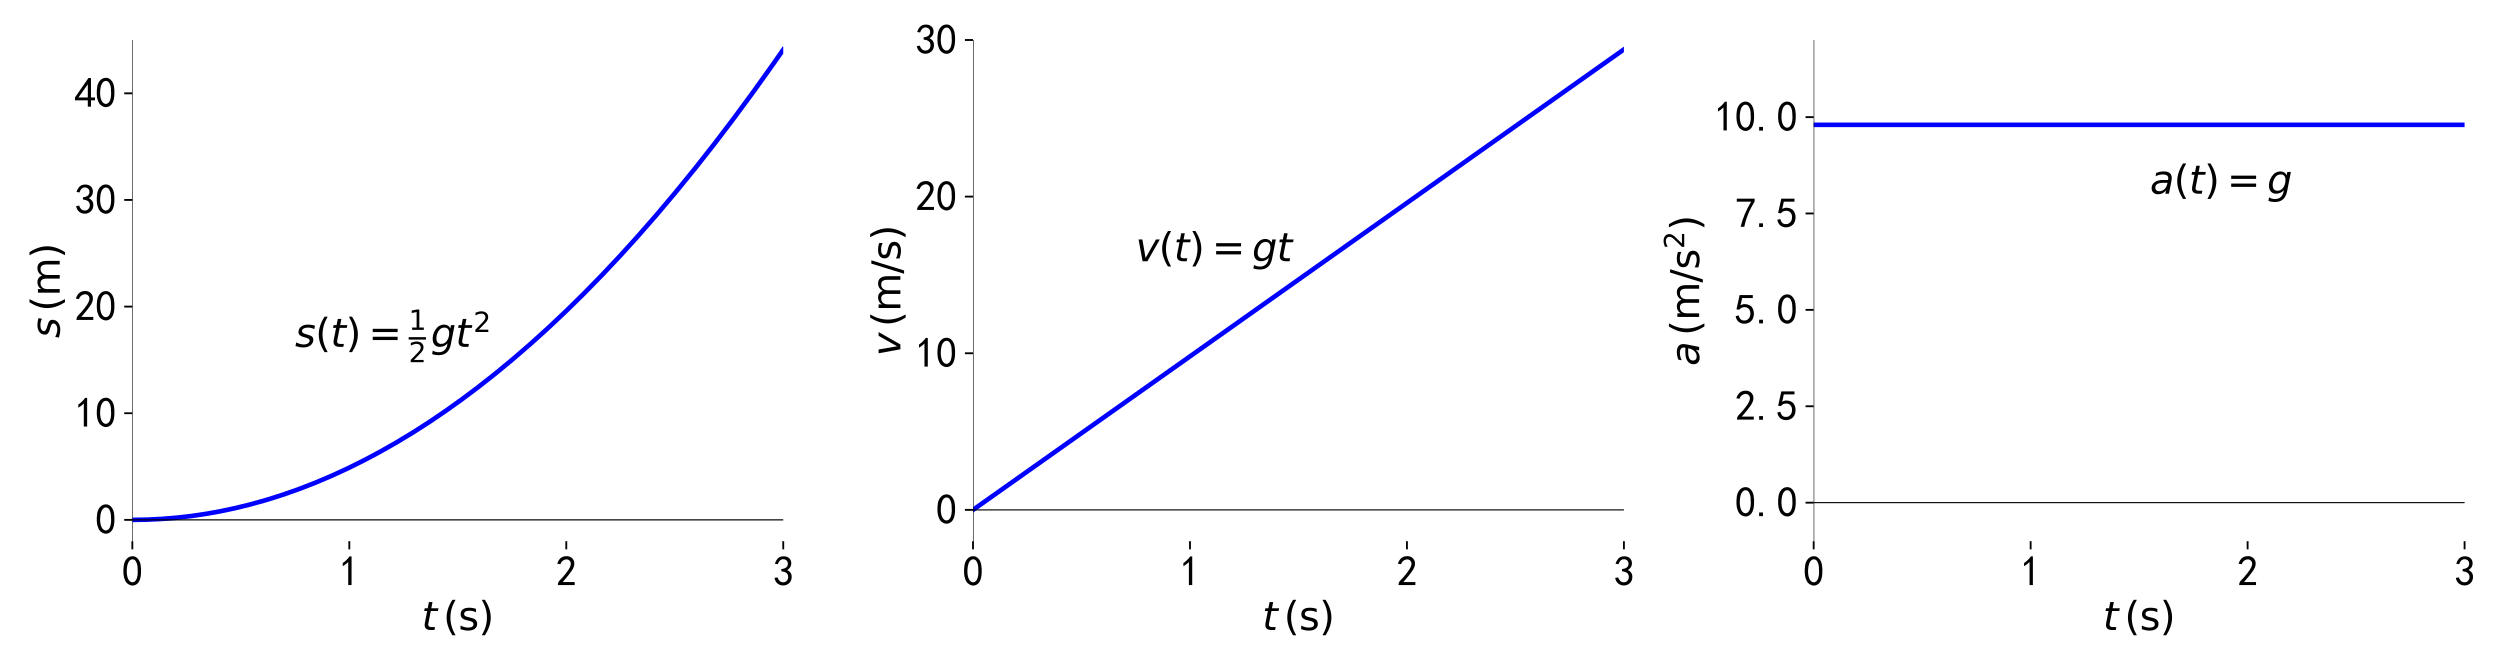 <?xml version="1.0" encoding="utf-8" standalone="no"?>
<!DOCTYPE svg PUBLIC "-//W3C//DTD SVG 1.1//EN"
  "http://www.w3.org/Graphics/SVG/1.1/DTD/svg11.dtd">
<svg xmlns:xlink="http://www.w3.org/1999/xlink" width="1080pt" height="288pt" viewBox="0 0 1080 288" xmlns="http://www.w3.org/2000/svg" version="1.1">
 <defs>
  <style type="text/css">*{stroke-linejoin: round; stroke-linecap: butt}</style>
 </defs>
 <g id="figure_1">
  <g id="patch_1">
   <path d="M 0 288 
L 1080 288 
L 1080 0 
L 0 0 
z
" style="fill: #ffffff"/>
  </g>
  <g id="axes_1">
   <g id="patch_2">
    <path d="M 57.17 233.8 
L 338.364 233.8 
L 338.364 17.28 
L 57.17 17.28 
z
" style="fill: #ffffff"/>
   </g>
   <g id="matplotlib.axis_1">
    <g id="xtick_1">
     <g id="line2d_1">
      <defs>
       <path id="m3a3aeb8502" d="M 0 0 
L 0 3.5 
" style="stroke: #000000; stroke-width: 0.8"/>
      </defs>
      <g>
       <use xlink:href="#m3a3aeb8502" x="57.17" y="233.8" style="stroke: #000000; stroke-width: 0.8"/>
      </g>
     </g>
     <g id="text_1">
      <!-- 0 -->
      <g transform="translate(52.67 253.175) scale(0.18 -0.18)">
       <defs>
        <path id="SimHei-30" d="M 225 2537 
Q 250 3200 412 3587 
Q 575 3975 875 4225 
Q 1175 4475 1612 4475 
Q 2050 4475 2375 4112 
Q 2700 3750 2800 3200 
Q 2900 2650 2862 1937 
Q 2825 1225 2612 775 
Q 2400 325 1975 150 
Q 1550 -25 1125 187 
Q 700 400 525 750 
Q 350 1100 275 1487 
Q 200 1875 225 2537 
z
M 750 2687 
Q 675 2000 800 1462 
Q 925 925 1212 700 
Q 1500 475 1800 612 
Q 2100 750 2237 1162 
Q 2375 1575 2375 2062 
Q 2375 2550 2337 2950 
Q 2300 3350 2112 3675 
Q 1925 4000 1612 4012 
Q 1300 4025 1062 3700 
Q 825 3375 750 2687 
z
" transform="scale(0.016)"/>
       </defs>
       <use xlink:href="#SimHei-30"/>
      </g>
     </g>
    </g>
    <g id="xtick_2">
     <g id="line2d_2">
      <g>
       <use xlink:href="#m3a3aeb8502" x="150.901" y="233.8" style="stroke: #000000; stroke-width: 0.8"/>
      </g>
     </g>
     <g id="text_2">
      <!-- 1 -->
      <g transform="translate(146.401 253.175) scale(0.18 -0.18)">
       <defs>
        <path id="SimHei-31" d="M 1400 3600 
Q 1075 3275 575 2975 
L 575 3450 
Q 1200 3875 1600 4450 
L 1900 4450 
L 1900 150 
L 1400 150 
L 1400 3600 
z
" transform="scale(0.016)"/>
       </defs>
       <use xlink:href="#SimHei-31"/>
      </g>
     </g>
    </g>
    <g id="xtick_3">
     <g id="line2d_3">
      <g>
       <use xlink:href="#m3a3aeb8502" x="244.633" y="233.8" style="stroke: #000000; stroke-width: 0.8"/>
      </g>
     </g>
     <g id="text_3">
      <!-- 2 -->
      <g transform="translate(240.133 253.175) scale(0.18 -0.18)">
       <defs>
        <path id="SimHei-32" d="M 300 250 
Q 325 625 650 925 
Q 975 1225 1475 1862 
Q 1975 2500 2125 2850 
Q 2275 3200 2237 3450 
Q 2200 3700 2000 3862 
Q 1800 4025 1537 4000 
Q 1275 3975 1037 3800 
Q 800 3625 675 3275 
L 200 3350 
Q 400 3925 712 4187 
Q 1025 4450 1450 4475 
Q 1700 4500 1900 4462 
Q 2100 4425 2312 4287 
Q 2525 4150 2662 3875 
Q 2800 3600 2762 3212 
Q 2725 2825 2375 2287 
Q 2025 1750 1025 600 
L 2825 600 
L 2825 150 
L 300 150 
L 300 250 
z
" transform="scale(0.016)"/>
       </defs>
       <use xlink:href="#SimHei-32"/>
      </g>
     </g>
    </g>
    <g id="xtick_4">
     <g id="line2d_4">
      <g>
       <use xlink:href="#m3a3aeb8502" x="338.364" y="233.8" style="stroke: #000000; stroke-width: 0.8"/>
      </g>
     </g>
     <g id="text_4">
      <!-- 3 -->
      <g transform="translate(333.864 253.175) scale(0.18 -0.18)">
       <defs>
        <path id="SimHei-33" d="M 250 1225 
L 700 1300 
Q 800 975 1025 762 
Q 1250 550 1587 562 
Q 1925 575 2125 837 
Q 2325 1100 2300 1437 
Q 2275 1775 2037 1962 
Q 1800 2150 1275 2225 
L 1275 2550 
Q 1800 2600 2037 2825 
Q 2275 3050 2250 3412 
Q 2225 3775 1925 3937 
Q 1625 4100 1287 3975 
Q 950 3850 750 3275 
L 300 3350 
Q 450 3800 712 4100 
Q 975 4400 1425 4450 
Q 1875 4500 2212 4337 
Q 2550 4175 2687 3837 
Q 2825 3500 2725 3100 
Q 2625 2700 2150 2400 
Q 2500 2250 2687 1950 
Q 2875 1650 2812 1162 
Q 2750 675 2375 375 
Q 2000 75 1525 87 
Q 1050 100 700 387 
Q 350 675 250 1225 
z
" transform="scale(0.016)"/>
       </defs>
       <use xlink:href="#SimHei-33"/>
      </g>
     </g>
    </g>
    <g id="text_5">
     <!-- $t\,(\mathrm{s})$ -->
     <g transform="translate(182.143 272.193) scale(0.168 -0.168)">
      <defs>
       <path id="DejaVuSans-Oblique-74" d="M 2706 3500 
L 2619 3053 
L 1472 3053 
L 1100 1153 
Q 1081 1047 1072 975 
Q 1063 903 1063 863 
Q 1063 663 1183 572 
Q 1303 481 1569 481 
L 2150 481 
L 2053 0 
L 1503 0 
Q 991 0 739 200 
Q 488 400 488 806 
Q 488 878 497 964 
Q 506 1050 525 1153 
L 897 3053 
L 409 3053 
L 500 3500 
L 978 3500 
L 1172 4494 
L 1747 4494 
L 1556 3500 
L 2706 3500 
z
" transform="scale(0.016)"/>
       <path id="DejaVuSans-28" d="M 1984 4856 
Q 1566 4138 1362 3434 
Q 1159 2731 1159 2009 
Q 1159 1288 1364 580 
Q 1569 -128 1984 -844 
L 1484 -844 
Q 1016 -109 783 600 
Q 550 1309 550 2009 
Q 550 2706 781 3412 
Q 1013 4119 1484 4856 
L 1984 4856 
z
" transform="scale(0.016)"/>
       <path id="DejaVuSans-73" d="M 2834 3397 
L 2834 2853 
Q 2591 2978 2328 3040 
Q 2066 3103 1784 3103 
Q 1356 3103 1142 2972 
Q 928 2841 928 2578 
Q 928 2378 1081 2264 
Q 1234 2150 1697 2047 
L 1894 2003 
Q 2506 1872 2764 1633 
Q 3022 1394 3022 966 
Q 3022 478 2636 193 
Q 2250 -91 1575 -91 
Q 1294 -91 989 -36 
Q 684 19 347 128 
L 347 722 
Q 666 556 975 473 
Q 1284 391 1588 391 
Q 1994 391 2212 530 
Q 2431 669 2431 922 
Q 2431 1156 2273 1281 
Q 2116 1406 1581 1522 
L 1381 1569 
Q 847 1681 609 1914 
Q 372 2147 372 2553 
Q 372 3047 722 3315 
Q 1072 3584 1716 3584 
Q 2034 3584 2315 3537 
Q 2597 3491 2834 3397 
z
" transform="scale(0.016)"/>
       <path id="DejaVuSans-29" d="M 513 4856 
L 1013 4856 
Q 1481 4119 1714 3412 
Q 1947 2706 1947 2009 
Q 1947 1309 1714 600 
Q 1481 -109 1013 -844 
L 513 -844 
Q 928 -128 1133 580 
Q 1338 1288 1338 2009 
Q 1338 2731 1133 3434 
Q 928 4138 513 4856 
z
" transform="scale(0.016)"/>
      </defs>
      <use xlink:href="#DejaVuSans-Oblique-74" transform="translate(0 0.125)"/>
      <use xlink:href="#DejaVuSans-28" transform="translate(55.445 0.125)"/>
      <use xlink:href="#DejaVuSans-73" transform="translate(94.458 0.125)"/>
      <use xlink:href="#DejaVuSans-29" transform="translate(146.558 0.125)"/>
     </g>
    </g>
   </g>
   <g id="matplotlib.axis_2">
    <g id="ytick_1">
     <g id="line2d_5">
      <defs>
       <path id="m02542a893c" d="M 0 0 
L -3.5 0 
" style="stroke: #000000; stroke-width: 0.8"/>
      </defs>
      <g>
       <use xlink:href="#m02542a893c" x="57.17" y="224.586" style="stroke: #000000; stroke-width: 0.8"/>
      </g>
     </g>
     <g id="text_6">
      <!-- 0 -->
      <g transform="translate(41.17 230.774) scale(0.18 -0.18)">
       <use xlink:href="#SimHei-30"/>
      </g>
     </g>
    </g>
    <g id="ytick_2">
     <g id="line2d_6">
      <g>
       <use xlink:href="#m02542a893c" x="57.17" y="178.518" style="stroke: #000000; stroke-width: 0.8"/>
      </g>
     </g>
     <g id="text_7">
      <!-- 10 -->
      <g transform="translate(32.17 184.706) scale(0.18 -0.18)">
       <use xlink:href="#SimHei-31"/>
       <use xlink:href="#SimHei-30" x="50"/>
      </g>
     </g>
    </g>
    <g id="ytick_3">
     <g id="line2d_7">
      <g>
       <use xlink:href="#m02542a893c" x="57.17" y="132.45" style="stroke: #000000; stroke-width: 0.8"/>
      </g>
     </g>
     <g id="text_8">
      <!-- 20 -->
      <g transform="translate(32.17 138.638) scale(0.18 -0.18)">
       <use xlink:href="#SimHei-32"/>
       <use xlink:href="#SimHei-30" x="50"/>
      </g>
     </g>
    </g>
    <g id="ytick_4">
     <g id="line2d_8">
      <g>
       <use xlink:href="#m02542a893c" x="57.17" y="86.382" style="stroke: #000000; stroke-width: 0.8"/>
      </g>
     </g>
     <g id="text_9">
      <!-- 30 -->
      <g transform="translate(32.17 92.57) scale(0.18 -0.18)">
       <use xlink:href="#SimHei-33"/>
       <use xlink:href="#SimHei-30" x="50"/>
      </g>
     </g>
    </g>
    <g id="ytick_5">
     <g id="line2d_9">
      <g>
       <use xlink:href="#m02542a893c" x="57.17" y="40.314" style="stroke: #000000; stroke-width: 0.8"/>
      </g>
     </g>
     <g id="text_10">
      <!-- 40 -->
      <g transform="translate(32.17 46.502) scale(0.18 -0.18)">
       <defs>
        <path id="SimHei-34" d="M 2000 1100 
L 75 1100 
L 75 1525 
L 2100 4450 
L 2475 4450 
L 2475 1525 
L 3075 1525 
L 3075 1100 
L 2475 1100 
L 2475 150 
L 2000 150 
L 2000 1100 
z
M 2000 1525 
L 2000 3500 
L 600 1525 
L 2000 1525 
z
" transform="scale(0.016)"/>
       </defs>
       <use xlink:href="#SimHei-34"/>
       <use xlink:href="#SimHei-30" x="50"/>
      </g>
     </g>
    </g>
    <g id="text_11">
     <!-- $s\,(\mathrm{m})$ -->
     <g transform="translate(25.818 146.036) rotate(-90) scale(0.168 -0.168)">
      <defs>
       <path id="DejaVuSans-Oblique-73" d="M 3200 3397 
L 3091 2853 
Q 2863 2978 2609 3040 
Q 2356 3103 2088 3103 
Q 1634 3103 1373 2948 
Q 1113 2794 1113 2528 
Q 1113 2219 1719 2053 
Q 1766 2041 1788 2034 
L 1972 1978 
Q 2547 1819 2739 1644 
Q 2931 1469 2931 1166 
Q 2931 609 2489 259 
Q 2047 -91 1331 -91 
Q 1053 -91 747 -37 
Q 441 16 72 128 
L 184 722 
Q 500 559 806 475 
Q 1113 391 1394 391 
Q 1816 391 2080 572 
Q 2344 753 2344 1031 
Q 2344 1331 1650 1516 
L 1591 1531 
L 1394 1581 
Q 956 1697 753 1886 
Q 550 2075 550 2369 
Q 550 2928 970 3256 
Q 1391 3584 2113 3584 
Q 2397 3584 2667 3537 
Q 2938 3491 3200 3397 
z
" transform="scale(0.016)"/>
       <path id="DejaVuSans-6d" d="M 3328 2828 
Q 3544 3216 3844 3400 
Q 4144 3584 4550 3584 
Q 5097 3584 5394 3201 
Q 5691 2819 5691 2113 
L 5691 0 
L 5113 0 
L 5113 2094 
Q 5113 2597 4934 2840 
Q 4756 3084 4391 3084 
Q 3944 3084 3684 2787 
Q 3425 2491 3425 1978 
L 3425 0 
L 2847 0 
L 2847 2094 
Q 2847 2600 2669 2842 
Q 2491 3084 2119 3084 
Q 1678 3084 1418 2786 
Q 1159 2488 1159 1978 
L 1159 0 
L 581 0 
L 581 3500 
L 1159 3500 
L 1159 2956 
Q 1356 3278 1631 3431 
Q 1906 3584 2284 3584 
Q 2666 3584 2933 3390 
Q 3200 3197 3328 2828 
z
" transform="scale(0.016)"/>
      </defs>
      <use xlink:href="#DejaVuSans-Oblique-73" transform="translate(0 0.125)"/>
      <use xlink:href="#DejaVuSans-28" transform="translate(68.335 0.125)"/>
      <use xlink:href="#DejaVuSans-6d" transform="translate(107.349 0.125)"/>
      <use xlink:href="#DejaVuSans-29" transform="translate(204.761 0.125)"/>
     </g>
    </g>
   </g>
   <g id="line2d_10">
    <path d="M 57.17 224.586 
L 63.513 224.483 
L 69.855 224.173 
L 76.198 223.656 
L 82.541 222.933 
L 88.884 222.002 
L 95.226 220.865 
L 101.569 219.521 
L 107.912 217.971 
L 114.959 216.006 
L 122.007 213.785 
L 129.054 211.31 
L 136.102 208.579 
L 143.149 205.593 
L 150.197 202.351 
L 157.244 198.855 
L 164.292 195.103 
L 171.339 191.096 
L 178.386 186.834 
L 185.434 182.316 
L 192.481 177.543 
L 199.529 172.515 
L 206.576 167.232 
L 213.624 161.694 
L 221.376 155.307 
L 229.128 148.611 
L 236.88 141.606 
L 244.633 134.293 
L 252.385 126.671 
L 260.137 118.74 
L 267.889 110.5 
L 275.642 101.951 
L 283.394 93.093 
L 291.851 83.078 
L 300.308 72.696 
L 308.765 61.946 
L 317.222 50.828 
L 325.679 39.343 
L 334.136 27.49 
L 338.364 21.426 
L 338.364 21.426 
" clip-path="url(#p72525ac6f6)" style="fill: none; stroke: #0000ff; stroke-width: 2; stroke-linecap: square"/>
   </g>
   <g id="line2d_11">
    <path d="M 57.17 224.586 
L 338.364 224.586 
" clip-path="url(#p72525ac6f6)" style="fill: none; stroke: #000000; stroke-width: 0.5; stroke-linecap: square"/>
   </g>
   <g id="line2d_12">
    <path d="M 57.17 233.8 
L 57.17 17.28 
" clip-path="url(#p72525ac6f6)" style="fill: none; stroke: #000000; stroke-width: 0.5; stroke-linecap: square"/>
   </g>
   <g id="text_12">
    <g id="patch_3">
     <path d="M 127.469 159.967 
L 212.476 159.967 
Q 215.837 159.967 215.837 156.607 
L 215.837 133.927 
Q 215.837 130.567 212.476 130.567 
L 127.469 130.567 
Q 124.109 130.567 124.109 133.927 
L 124.109 156.607 
Q 124.109 159.967 127.469 159.967 
z
" style="fill: #ffffff; opacity: 0.7"/>
    </g>
    <!-- $s(t) = \frac{1}{2}gt^2$ -->
    <g transform="translate(127.469 149.887) scale(0.168 -0.168)">
     <defs>
      <path id="DejaVuSans-3d" d="M 678 2906 
L 4684 2906 
L 4684 2381 
L 678 2381 
L 678 2906 
z
M 678 1631 
L 4684 1631 
L 4684 1100 
L 678 1100 
L 678 1631 
z
" transform="scale(0.016)"/>
      <path id="DejaVuSans-31" d="M 794 531 
L 1825 531 
L 1825 4091 
L 703 3866 
L 703 4441 
L 1819 4666 
L 2450 4666 
L 2450 531 
L 3481 531 
L 3481 0 
L 794 0 
L 794 531 
z
" transform="scale(0.016)"/>
      <path id="DejaVuSans-32" d="M 1228 531 
L 3431 531 
L 3431 0 
L 469 0 
L 469 531 
Q 828 903 1448 1529 
Q 2069 2156 2228 2338 
Q 2531 2678 2651 2914 
Q 2772 3150 2772 3378 
Q 2772 3750 2511 3984 
Q 2250 4219 1831 4219 
Q 1534 4219 1204 4116 
Q 875 4013 500 3803 
L 500 4441 
Q 881 4594 1212 4672 
Q 1544 4750 1819 4750 
Q 2544 4750 2975 4387 
Q 3406 4025 3406 3419 
Q 3406 3131 3298 2873 
Q 3191 2616 2906 2266 
Q 2828 2175 2409 1742 
Q 1991 1309 1228 531 
z
" transform="scale(0.016)"/>
      <path id="DejaVuSans-Oblique-67" d="M 3816 3500 
L 3219 434 
Q 3047 -456 2561 -893 
Q 2075 -1331 1253 -1331 
Q 950 -1331 690 -1286 
Q 431 -1241 206 -1147 
L 313 -588 
Q 525 -725 762 -790 
Q 1000 -856 1269 -856 
Q 1816 -856 2167 -557 
Q 2519 -259 2631 300 
L 2681 563 
Q 2441 288 2122 144 
Q 1803 0 1434 0 
Q 903 0 598 351 
Q 294 703 294 1319 
Q 294 1803 478 2267 
Q 663 2731 997 3091 
Q 1219 3328 1514 3456 
Q 1809 3584 2131 3584 
Q 2484 3584 2746 3420 
Q 3009 3256 3138 2956 
L 3238 3500 
L 3816 3500 
z
M 2950 2216 
Q 2950 2641 2750 2872 
Q 2550 3103 2181 3103 
Q 1953 3103 1747 3012 
Q 1541 2922 1394 2759 
Q 1156 2491 1023 2127 
Q 891 1763 891 1375 
Q 891 944 1092 712 
Q 1294 481 1672 481 
Q 2219 481 2584 976 
Q 2950 1472 2950 2216 
z
" transform="scale(0.016)"/>
     </defs>
     <use xlink:href="#DejaVuSans-Oblique-73" transform="translate(0 0.169)"/>
     <use xlink:href="#DejaVuSans-28" transform="translate(52.1 0.169)"/>
     <use xlink:href="#DejaVuSans-Oblique-74" transform="translate(91.113 0.169)"/>
     <use xlink:href="#DejaVuSans-29" transform="translate(130.322 0.169)"/>
     <use xlink:href="#DejaVuSans-3d" transform="translate(188.818 0.169)"/>
     <use xlink:href="#DejaVuSans-31" transform="translate(292.09 43.966) scale(0.7)"/>
     <use xlink:href="#DejaVuSans-32" transform="translate(292.09 -39.237) scale(0.7)"/>
     <use xlink:href="#DejaVuSans-Oblique-67" transform="translate(349.126 0.169)"/>
     <use xlink:href="#DejaVuSans-Oblique-74" transform="translate(412.603 0.169)"/>
     <use xlink:href="#DejaVuSans-32" transform="translate(458.452 38.45) scale(0.7)"/>
     <path d="M 292.09 18.966 
L 292.09 25.216 
L 336.626 25.216 
L 336.626 18.966 
L 292.09 18.966 
z
"/>
    </g>
   </g>
  </g>
  <g id="axes_2">
   <g id="patch_4">
    <path d="M 420.338 233.8 
L 701.532 233.8 
L 701.532 17.28 
L 420.338 17.28 
z
" style="fill: #ffffff"/>
   </g>
   <g id="matplotlib.axis_3">
    <g id="xtick_5">
     <g id="line2d_13">
      <g>
       <use xlink:href="#m3a3aeb8502" x="420.338" y="233.8" style="stroke: #000000; stroke-width: 0.8"/>
      </g>
     </g>
     <g id="text_13">
      <!-- 0 -->
      <g transform="translate(415.838 253.175) scale(0.18 -0.18)">
       <use xlink:href="#SimHei-30"/>
      </g>
     </g>
    </g>
    <g id="xtick_6">
     <g id="line2d_14">
      <g>
       <use xlink:href="#m3a3aeb8502" x="514.069" y="233.8" style="stroke: #000000; stroke-width: 0.8"/>
      </g>
     </g>
     <g id="text_14">
      <!-- 1 -->
      <g transform="translate(509.569 253.175) scale(0.18 -0.18)">
       <use xlink:href="#SimHei-31"/>
      </g>
     </g>
    </g>
    <g id="xtick_7">
     <g id="line2d_15">
      <g>
       <use xlink:href="#m3a3aeb8502" x="607.801" y="233.8" style="stroke: #000000; stroke-width: 0.8"/>
      </g>
     </g>
     <g id="text_15">
      <!-- 2 -->
      <g transform="translate(603.301 253.175) scale(0.18 -0.18)">
       <use xlink:href="#SimHei-32"/>
      </g>
     </g>
    </g>
    <g id="xtick_8">
     <g id="line2d_16">
      <g>
       <use xlink:href="#m3a3aeb8502" x="701.532" y="233.8" style="stroke: #000000; stroke-width: 0.8"/>
      </g>
     </g>
     <g id="text_16">
      <!-- 3 -->
      <g transform="translate(697.032 253.175) scale(0.18 -0.18)">
       <use xlink:href="#SimHei-33"/>
      </g>
     </g>
    </g>
    <g id="text_17">
     <!-- $t\,(\mathrm{s})$ -->
     <g transform="translate(545.311 272.193) scale(0.168 -0.168)">
      <use xlink:href="#DejaVuSans-Oblique-74" transform="translate(0 0.125)"/>
      <use xlink:href="#DejaVuSans-28" transform="translate(55.445 0.125)"/>
      <use xlink:href="#DejaVuSans-73" transform="translate(94.458 0.125)"/>
      <use xlink:href="#DejaVuSans-29" transform="translate(146.558 0.125)"/>
     </g>
    </g>
   </g>
   <g id="matplotlib.axis_4">
    <g id="ytick_6">
     <g id="line2d_17">
      <g>
       <use xlink:href="#m02542a893c" x="420.338" y="220.268" style="stroke: #000000; stroke-width: 0.8"/>
      </g>
     </g>
     <g id="text_18">
      <!-- 0 -->
      <g transform="translate(404.338 226.455) scale(0.18 -0.18)">
       <use xlink:href="#SimHei-30"/>
      </g>
     </g>
    </g>
    <g id="ytick_7">
     <g id="line2d_18">
      <g>
       <use xlink:href="#m02542a893c" x="420.338" y="152.605" style="stroke: #000000; stroke-width: 0.8"/>
      </g>
     </g>
     <g id="text_19">
      <!-- 10 -->
      <g transform="translate(395.338 158.792) scale(0.18 -0.18)">
       <use xlink:href="#SimHei-31"/>
       <use xlink:href="#SimHei-30" x="50"/>
      </g>
     </g>
    </g>
    <g id="ytick_8">
     <g id="line2d_19">
      <g>
       <use xlink:href="#m02542a893c" x="420.338" y="84.942" style="stroke: #000000; stroke-width: 0.8"/>
      </g>
     </g>
     <g id="text_20">
      <!-- 20 -->
      <g transform="translate(395.338 91.13) scale(0.18 -0.18)">
       <use xlink:href="#SimHei-32"/>
       <use xlink:href="#SimHei-30" x="50"/>
      </g>
     </g>
    </g>
    <g id="ytick_9">
     <g id="line2d_20">
      <g>
       <use xlink:href="#m02542a893c" x="420.338" y="17.28" style="stroke: #000000; stroke-width: 0.8"/>
      </g>
     </g>
     <g id="text_21">
      <!-- 30 -->
      <g transform="translate(395.338 23.468) scale(0.18 -0.18)">
       <use xlink:href="#SimHei-33"/>
       <use xlink:href="#SimHei-30" x="50"/>
      </g>
     </g>
    </g>
    <g id="text_22">
     <!-- $v\,(\mathrm{m/s})$ -->
     <g transform="translate(388.986 153.848) rotate(-90) scale(0.168 -0.168)">
      <defs>
       <path id="DejaVuSans-Oblique-76" d="M 459 3500 
L 1069 3500 
L 1581 525 
L 3256 3500 
L 3866 3500 
L 1875 0 
L 1100 0 
L 459 3500 
z
" transform="scale(0.016)"/>
       <path id="DejaVuSans-2f" d="M 1625 4666 
L 2156 4666 
L 531 -594 
L 0 -594 
L 1625 4666 
z
" transform="scale(0.016)"/>
      </defs>
      <use xlink:href="#DejaVuSans-Oblique-76" transform="translate(0 0.125)"/>
      <use xlink:href="#DejaVuSans-28" transform="translate(75.415 0.125)"/>
      <use xlink:href="#DejaVuSans-6d" transform="translate(114.429 0.125)"/>
      <use xlink:href="#DejaVuSans-2f" transform="translate(211.841 0.125)"/>
      <use xlink:href="#DejaVuSans-73" transform="translate(245.533 0.125)"/>
      <use xlink:href="#DejaVuSans-29" transform="translate(297.632 0.125)"/>
     </g>
    </g>
   </g>
   <g id="line2d_21">
    <path d="M 420.338 220.268 
L 701.532 21.34 
L 701.532 21.34 
" clip-path="url(#p0681d68fb5)" style="fill: none; stroke: #0000ff; stroke-width: 2; stroke-linecap: square"/>
   </g>
   <g id="line2d_22">
    <path d="M 420.338 220.268 
L 701.532 220.268 
" clip-path="url(#p0681d68fb5)" style="fill: none; stroke: #000000; stroke-width: 0.5; stroke-linecap: square"/>
   </g>
   <g id="line2d_23">
    <path d="M 420.338 233.8 
L 420.338 17.28 
" clip-path="url(#p0681d68fb5)" style="fill: none; stroke: #000000; stroke-width: 0.5; stroke-linecap: square"/>
   </g>
   <g id="text_23">
    <g id="patch_5">
     <path d="M 490.637 119.766 
L 558.173 119.766 
Q 561.533 119.766 561.533 116.406 
L 561.533 100.11 
Q 561.533 96.75 558.173 96.75 
L 490.637 96.75 
Q 487.276 96.75 487.276 100.11 
L 487.276 116.406 
Q 487.276 119.766 490.637 119.766 
z
" style="fill: #ffffff; opacity: 0.7"/>
    </g>
    <!-- $v(t) = gt$ -->
    <g transform="translate(490.637 112.878) scale(0.168 -0.168)">
     <use xlink:href="#DejaVuSans-Oblique-76" transform="translate(0 0.125)"/>
     <use xlink:href="#DejaVuSans-28" transform="translate(59.18 0.125)"/>
     <use xlink:href="#DejaVuSans-Oblique-74" transform="translate(98.193 0.125)"/>
     <use xlink:href="#DejaVuSans-29" transform="translate(137.402 0.125)"/>
     <use xlink:href="#DejaVuSans-3d" transform="translate(195.898 0.125)"/>
     <use xlink:href="#DejaVuSans-Oblique-67" transform="translate(299.17 0.125)"/>
     <use xlink:href="#DejaVuSans-Oblique-74" transform="translate(362.646 0.125)"/>
    </g>
   </g>
  </g>
  <g id="axes_3">
   <g id="patch_6">
    <path d="M 783.506 233.8 
L 1064.7 233.8 
L 1064.7 17.28 
L 783.506 17.28 
z
" style="fill: #ffffff"/>
   </g>
   <g id="matplotlib.axis_5">
    <g id="xtick_9">
     <g id="line2d_24">
      <g>
       <use xlink:href="#m3a3aeb8502" x="783.506" y="233.8" style="stroke: #000000; stroke-width: 0.8"/>
      </g>
     </g>
     <g id="text_24">
      <!-- 0 -->
      <g transform="translate(779.006 253.175) scale(0.18 -0.18)">
       <use xlink:href="#SimHei-30"/>
      </g>
     </g>
    </g>
    <g id="xtick_10">
     <g id="line2d_25">
      <g>
       <use xlink:href="#m3a3aeb8502" x="877.237" y="233.8" style="stroke: #000000; stroke-width: 0.8"/>
      </g>
     </g>
     <g id="text_25">
      <!-- 1 -->
      <g transform="translate(872.737 253.175) scale(0.18 -0.18)">
       <use xlink:href="#SimHei-31"/>
      </g>
     </g>
    </g>
    <g id="xtick_11">
     <g id="line2d_26">
      <g>
       <use xlink:href="#m3a3aeb8502" x="970.969" y="233.8" style="stroke: #000000; stroke-width: 0.8"/>
      </g>
     </g>
     <g id="text_26">
      <!-- 2 -->
      <g transform="translate(966.469 253.175) scale(0.18 -0.18)">
       <use xlink:href="#SimHei-32"/>
      </g>
     </g>
    </g>
    <g id="xtick_12">
     <g id="line2d_27">
      <g>
       <use xlink:href="#m3a3aeb8502" x="1064.7" y="233.8" style="stroke: #000000; stroke-width: 0.8"/>
      </g>
     </g>
     <g id="text_27">
      <!-- 3 -->
      <g transform="translate(1060.2 253.175) scale(0.18 -0.18)">
       <use xlink:href="#SimHei-33"/>
      </g>
     </g>
    </g>
    <g id="text_28">
     <!-- $t\,(\mathrm{s})$ -->
     <g transform="translate(908.479 272.193) scale(0.168 -0.168)">
      <use xlink:href="#DejaVuSans-Oblique-74" transform="translate(0 0.125)"/>
      <use xlink:href="#DejaVuSans-28" transform="translate(55.445 0.125)"/>
      <use xlink:href="#DejaVuSans-73" transform="translate(94.458 0.125)"/>
      <use xlink:href="#DejaVuSans-29" transform="translate(146.558 0.125)"/>
     </g>
    </g>
   </g>
   <g id="matplotlib.axis_6">
    <g id="ytick_10">
     <g id="line2d_28">
      <g>
       <use xlink:href="#m02542a893c" x="783.506" y="217.145" style="stroke: #000000; stroke-width: 0.8"/>
      </g>
     </g>
     <g id="text_29">
      <!-- 0.0 -->
      <g transform="translate(749.506 223.332) scale(0.18 -0.18)">
       <defs>
        <path id="SimHei-2e" d="M 1075 125 
L 500 125 
L 500 675 
L 1075 675 
L 1075 125 
z
" transform="scale(0.016)"/>
       </defs>
       <use xlink:href="#SimHei-30"/>
       <use xlink:href="#SimHei-2e" x="50"/>
       <use xlink:href="#SimHei-30" x="100"/>
      </g>
     </g>
    </g>
    <g id="ytick_11">
     <g id="line2d_29">
      <g>
       <use xlink:href="#m02542a893c" x="783.506" y="175.506" style="stroke: #000000; stroke-width: 0.8"/>
      </g>
     </g>
     <g id="text_30">
      <!-- 2.5 -->
      <g transform="translate(749.506 181.694) scale(0.18 -0.18)">
       <defs>
        <path id="SimHei-35" d="M 550 1325 
Q 725 650 1150 575 
Q 1575 500 1837 662 
Q 2100 825 2212 1087 
Q 2325 1350 2312 1675 
Q 2300 2000 2137 2225 
Q 1975 2450 1725 2525 
Q 1475 2600 1162 2525 
Q 850 2450 650 2175 
L 225 2225 
Q 275 2375 700 4375 
L 2675 4375 
L 2675 3925 
L 1075 3925 
Q 950 3250 825 2850 
Q 1200 3025 1525 3012 
Q 1850 3000 2150 2862 
Q 2450 2725 2587 2487 
Q 2725 2250 2787 2012 
Q 2850 1775 2837 1500 
Q 2825 1225 2725 937 
Q 2625 650 2425 462 
Q 2225 275 1937 162 
Q 1650 50 1275 75 
Q 900 100 562 350 
Q 225 600 100 1200 
L 550 1325 
z
" transform="scale(0.016)"/>
       </defs>
       <use xlink:href="#SimHei-32"/>
       <use xlink:href="#SimHei-2e" x="50"/>
       <use xlink:href="#SimHei-35" x="100"/>
      </g>
     </g>
    </g>
    <g id="ytick_12">
     <g id="line2d_30">
      <g>
       <use xlink:href="#m02542a893c" x="783.506" y="133.868" style="stroke: #000000; stroke-width: 0.8"/>
      </g>
     </g>
     <g id="text_31">
      <!-- 5.0 -->
      <g transform="translate(749.506 140.055) scale(0.18 -0.18)">
       <use xlink:href="#SimHei-35"/>
       <use xlink:href="#SimHei-2e" x="50"/>
       <use xlink:href="#SimHei-30" x="100"/>
      </g>
     </g>
    </g>
    <g id="ytick_13">
     <g id="line2d_31">
      <g>
       <use xlink:href="#m02542a893c" x="783.506" y="92.229" style="stroke: #000000; stroke-width: 0.8"/>
      </g>
     </g>
     <g id="text_32">
      <!-- 7.5 -->
      <g transform="translate(749.506 98.417) scale(0.18 -0.18)">
       <defs>
        <path id="SimHei-37" d="M 850 150 
Q 1300 2050 2425 3925 
L 275 3925 
L 275 4375 
L 2950 4375 
L 2950 3950 
Q 1775 2050 1400 150 
L 850 150 
z
" transform="scale(0.016)"/>
       </defs>
       <use xlink:href="#SimHei-37"/>
       <use xlink:href="#SimHei-2e" x="50"/>
       <use xlink:href="#SimHei-35" x="100"/>
      </g>
     </g>
    </g>
    <g id="ytick_14">
     <g id="line2d_32">
      <g>
       <use xlink:href="#m02542a893c" x="783.506" y="50.591" style="stroke: #000000; stroke-width: 0.8"/>
      </g>
     </g>
     <g id="text_33">
      <!-- 10.0 -->
      <g transform="translate(740.506 56.778) scale(0.18 -0.18)">
       <use xlink:href="#SimHei-31"/>
       <use xlink:href="#SimHei-30" x="50"/>
       <use xlink:href="#SimHei-2e" x="100"/>
       <use xlink:href="#SimHei-30" x="150"/>
      </g>
     </g>
    </g>
    <g id="text_34">
     <!-- $a\,(\mathrm{m/s^2})$ -->
     <g transform="translate(734.154 158.048) rotate(-90) scale(0.168 -0.168)">
      <defs>
       <path id="DejaVuSans-Oblique-61" d="M 3438 1997 
L 3047 0 
L 2472 0 
L 2578 531 
Q 2325 219 2001 64 
Q 1678 -91 1281 -91 
Q 834 -91 548 182 
Q 263 456 263 884 
Q 263 1497 752 1853 
Q 1241 2209 2100 2209 
L 2900 2209 
L 2931 2363 
Q 2938 2388 2941 2417 
Q 2944 2447 2944 2509 
Q 2944 2788 2717 2942 
Q 2491 3097 2081 3097 
Q 1800 3097 1504 3025 
Q 1209 2953 897 2809 
L 997 3341 
Q 1322 3463 1633 3523 
Q 1944 3584 2234 3584 
Q 2853 3584 3176 3315 
Q 3500 3047 3500 2534 
Q 3500 2431 3484 2292 
Q 3469 2153 3438 1997 
z
M 2816 1759 
L 2241 1759 
Q 1534 1759 1195 1570 
Q 856 1381 856 984 
Q 856 709 1029 553 
Q 1203 397 1509 397 
Q 1978 397 2328 733 
Q 2678 1069 2791 1631 
L 2816 1759 
z
" transform="scale(0.016)"/>
      </defs>
      <use xlink:href="#DejaVuSans-Oblique-61" transform="translate(0 0.766)"/>
      <use xlink:href="#DejaVuSans-28" transform="translate(77.515 0.766)"/>
      <use xlink:href="#DejaVuSans-6d" transform="translate(116.529 0.766)"/>
      <use xlink:href="#DejaVuSans-2f" transform="translate(213.941 0.766)"/>
      <use xlink:href="#DejaVuSans-73" transform="translate(247.632 0.766)"/>
      <use xlink:href="#DejaVuSans-32" transform="translate(300.689 39.047) scale(0.7)"/>
      <use xlink:href="#DejaVuSans-29" transform="translate(347.959 0.766)"/>
     </g>
    </g>
   </g>
   <g id="line2d_33">
    <path d="M 783.506 53.922 
L 1064.7 53.922 
L 1064.7 53.922 
" clip-path="url(#p925494eb9f)" style="fill: none; stroke: #0000ff; stroke-width: 2; stroke-linecap: square"/>
   </g>
   <g id="line2d_34">
    <path d="M 783.506 217.145 
L 1064.7 217.145 
" clip-path="url(#p925494eb9f)" style="fill: none; stroke: #000000; stroke-width: 0.5; stroke-linecap: square"/>
   </g>
   <g id="line2d_35">
    <path d="M 783.506 233.8 
L 783.506 17.28 
" clip-path="url(#p925494eb9f)" style="fill: none; stroke: #000000; stroke-width: 0.5; stroke-linecap: square"/>
   </g>
   <g id="text_35">
    <g id="patch_7">
     <path d="M 928.79 90.593 
L 990.11 90.593 
Q 993.47 90.593 993.47 87.233 
L 993.47 70.937 
Q 993.47 67.577 990.11 67.577 
L 928.79 67.577 
Q 925.43 67.577 925.43 70.937 
L 925.43 87.233 
Q 925.43 90.593 928.79 90.593 
z
" style="fill: #ffffff; opacity: 0.7"/>
    </g>
    <!-- $a(t) = g$ -->
    <g transform="translate(928.79 83.705) scale(0.168 -0.168)">
     <use xlink:href="#DejaVuSans-Oblique-61" transform="translate(0 0.125)"/>
     <use xlink:href="#DejaVuSans-28" transform="translate(61.279 0.125)"/>
     <use xlink:href="#DejaVuSans-Oblique-74" transform="translate(100.293 0.125)"/>
     <use xlink:href="#DejaVuSans-29" transform="translate(139.502 0.125)"/>
     <use xlink:href="#DejaVuSans-3d" transform="translate(197.998 0.125)"/>
     <use xlink:href="#DejaVuSans-Oblique-67" transform="translate(301.27 0.125)"/>
    </g>
   </g>
  </g>
 </g>
 <defs>
  <clipPath id="p72525ac6f6">
   <rect x="57.17" y="17.28" width="281.194" height="216.52"/>
  </clipPath>
  <clipPath id="p0681d68fb5">
   <rect x="420.338" y="17.28" width="281.194" height="216.52"/>
  </clipPath>
  <clipPath id="p925494eb9f">
   <rect x="783.506" y="17.28" width="281.194" height="216.52"/>
  </clipPath>
 </defs>
</svg>
